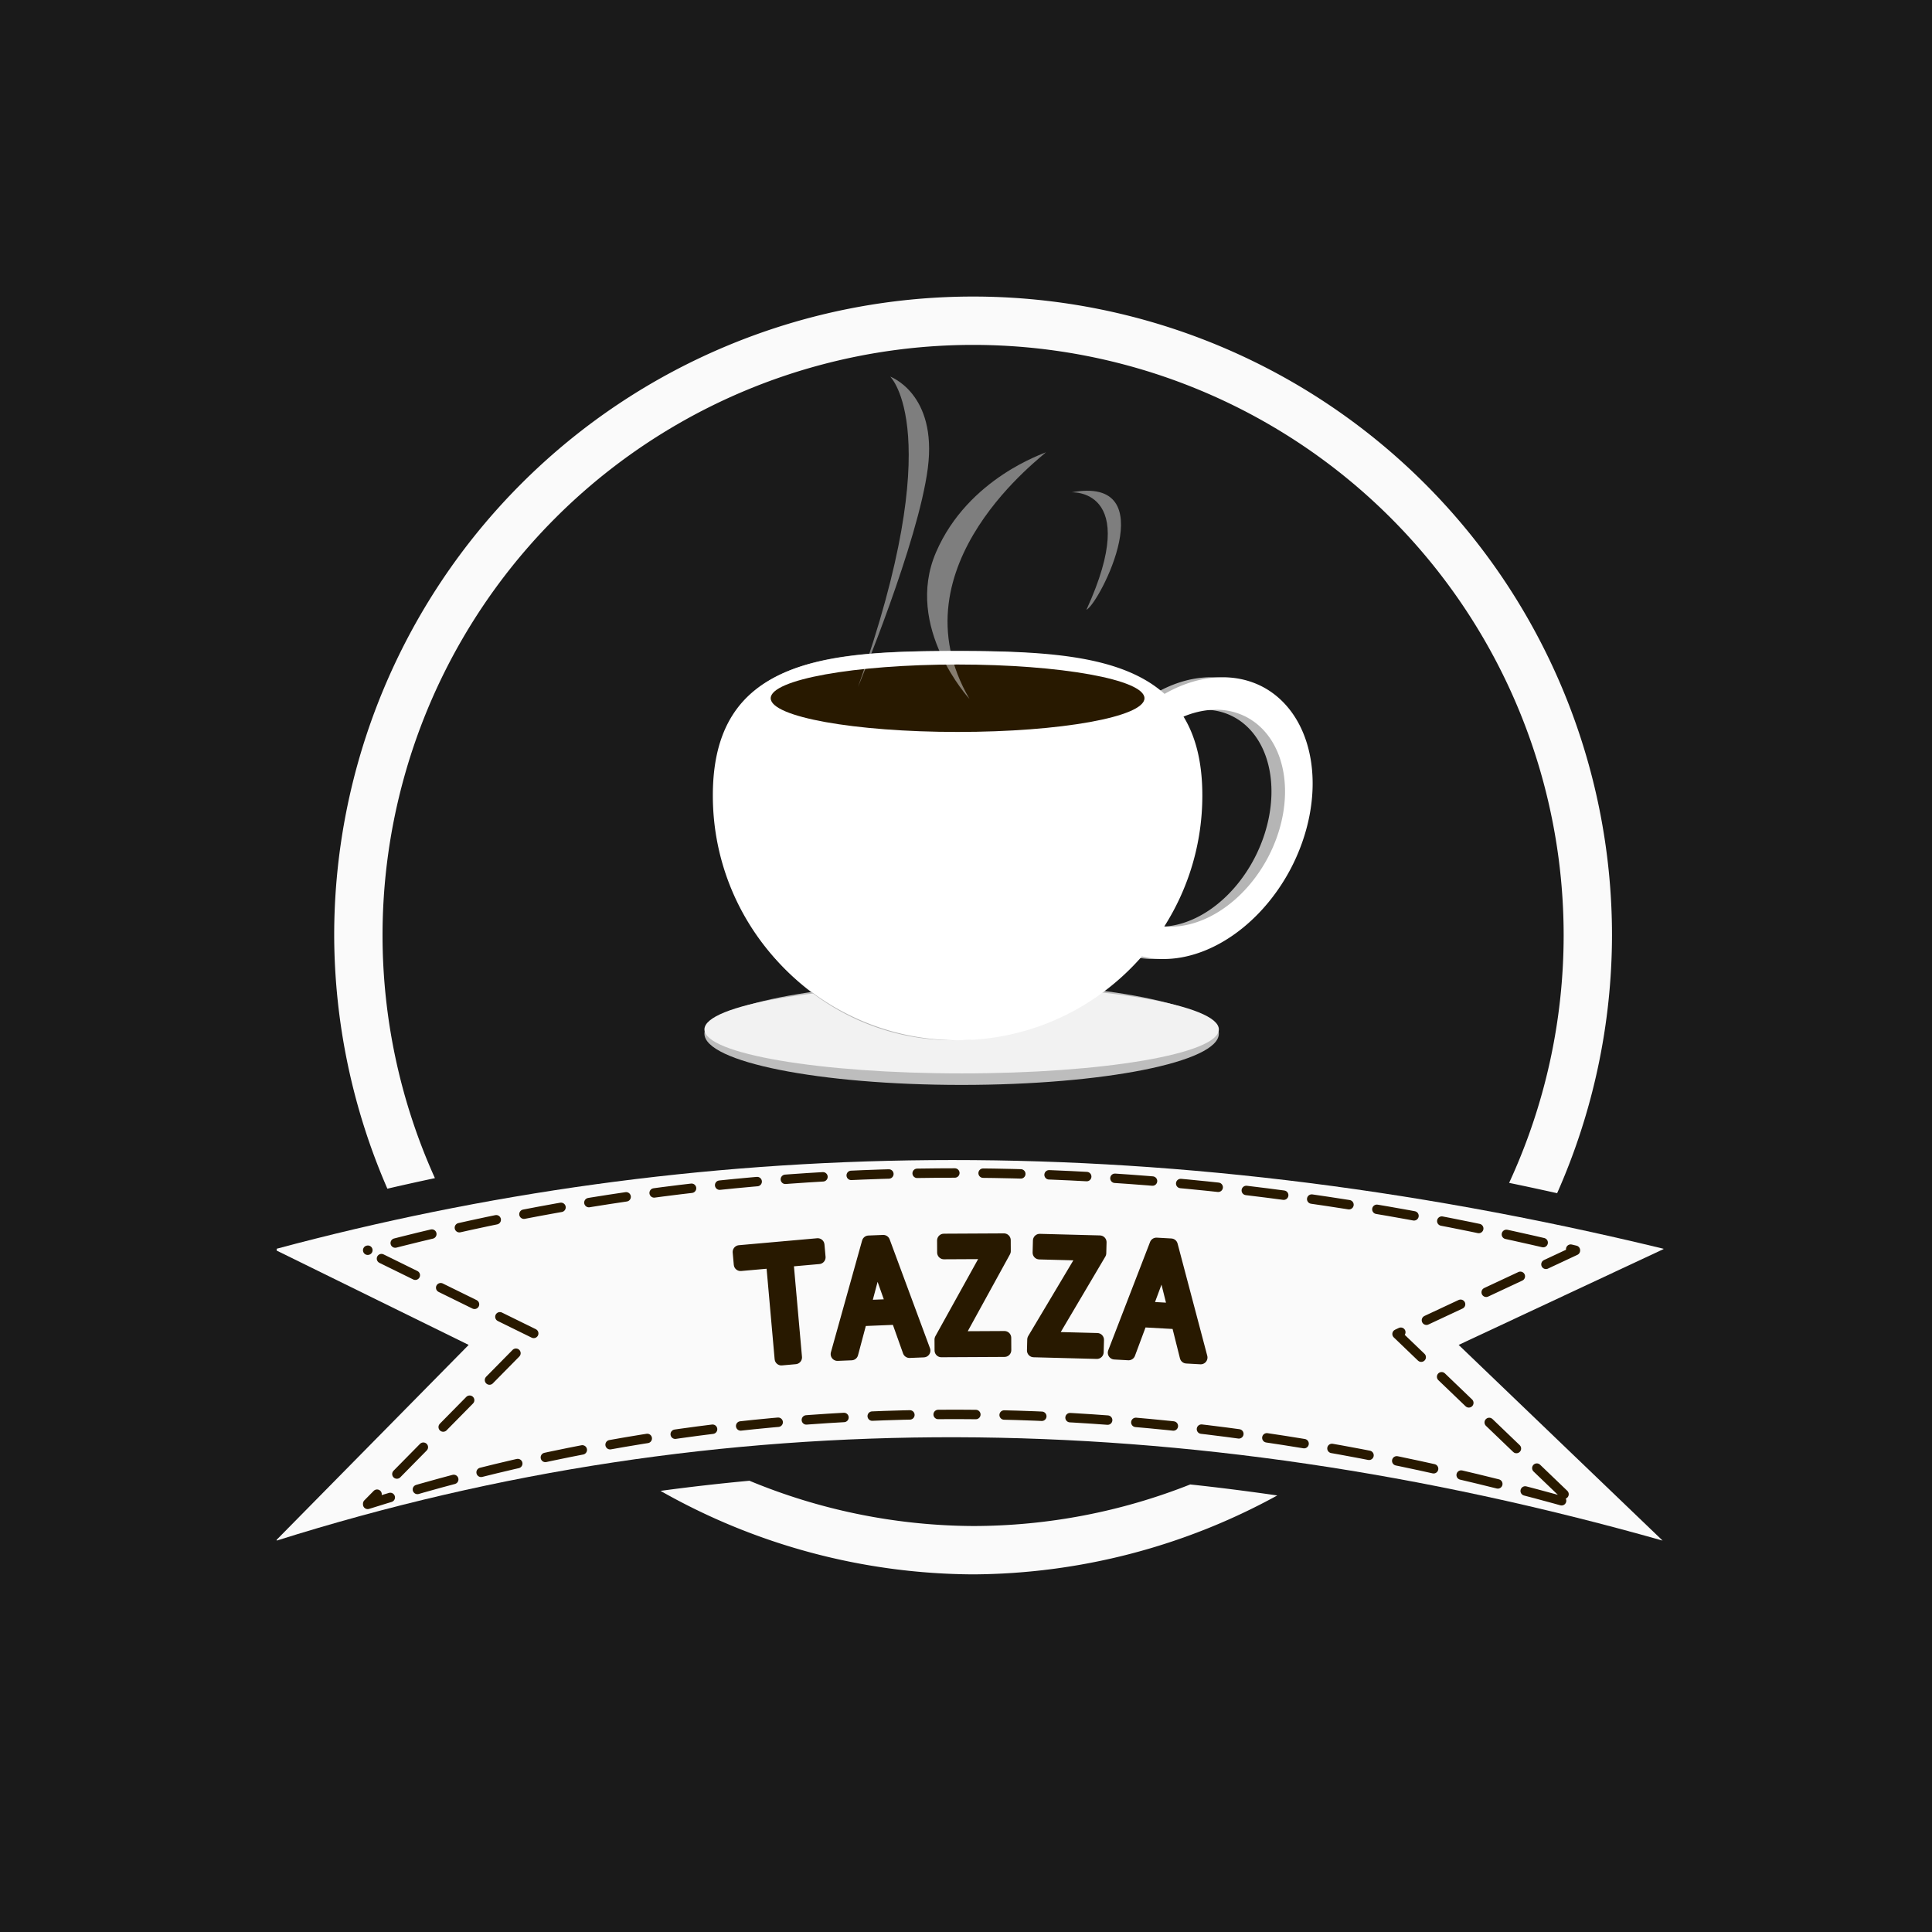<?xml version="1.0" encoding="UTF-8" standalone="no"?>
<!-- Created with Inkscape (http://www.inkscape.org/) -->

<svg
   width="500mm"
   height="500mm"
   viewBox="0 0 500 500"
   version="1.1"
   id="svg1"
   inkscape:version="1.3.2 (091e20e, 2023-11-25)"
   sodipodi:docname="TAZZA.svg"
   xmlns:inkscape="http://www.inkscape.org/namespaces/inkscape"
   xmlns:sodipodi="http://sodipodi.sourceforge.net/DTD/sodipodi-0.dtd"
   xmlns="http://www.w3.org/2000/svg"
   xmlns:svg="http://www.w3.org/2000/svg">
  <sodipodi:namedview
     id="namedview1"
     pagecolor="#ffffff"
     bordercolor="#000000"
     borderopacity="0.25"
     inkscape:showpageshadow="2"
     inkscape:pageopacity="0.0"
     inkscape:pagecheckerboard="0"
     inkscape:deskcolor="#d1d1d1"
     inkscape:document-units="mm"
     showgrid="false"
     inkscape:zoom="0.25982083"
     inkscape:cx="946.80629"
     inkscape:cy="944.88189"
     inkscape:window-width="1356"
     inkscape:window-height="697"
     inkscape:window-x="0"
     inkscape:window-y="0"
     inkscape:window-maximized="1"
     inkscape:current-layer="layer1" />
  <defs
     id="defs1" />
  <g
     inkscape:label="Layer 1"
     inkscape:groupmode="layer"
     id="layer1">
    <rect
       style="opacity:1;fill:#1a1a1a;fill-opacity:1;stroke-width:2.759;stroke-linecap:round;stroke-linejoin:round"
       id="rect1"
       width="516.225"
       height="509.822"
       x="-7.056"
       y="-3.921" />
    <g
       id="g10"
       transform="matrix(1.125,0,0,1.125,-32.507,-30.334)">
      <ellipse
         style="opacity:1;fill:#bdbdbd;fill-opacity:1;stroke:none;stroke-width:2.633;stroke-linecap:round;stroke-linejoin:round;stroke-dasharray:10.532, 7.899;stroke-dashoffset:0;stroke-opacity:1"
         id="ellipse10"
         ry="11.794"
         rx="59.17"
         cy="264.748"
         cx="250.115" />
      <ellipse
         style="opacity:1;fill:#f2f2f2;fill-opacity:1;stroke:none;stroke-width:2.439;stroke-linecap:round;stroke-linejoin:round;stroke-dasharray:9.756, 7.317;stroke-dashoffset:0;stroke-opacity:1"
         id="path10"
         cx="250.115"
         cy="263.773"
         rx="59.17"
         ry="10.12" />
    </g>
    <g
       id="g11"
       style="fill:#b5b5b5;fill-opacity:1;stroke:none;stroke-opacity:1"
       transform="matrix(0.464,0,0,0.477,126.586,96.063)">
      <path
         id="path11"
         style="fill:#b5b5b5;fill-opacity:1;stroke:none;stroke-width:2.801;stroke-linecap:round;stroke-linejoin:round;stroke-opacity:1"
         d="m 258.694,151.821 c -73.338,-1e-5 -132.79,5.038 -132.79,78.376 0,73.338 59.452,132.791 132.79,132.791 39.899,0 75.66,-17.621 100.002,-45.477 a 59.702,80.701 28.085 0 0 80.362,-46.87 59.702,80.701 28.085 0 0 -14.679,-99.305 59.702,80.701 28.085 0 0 -53.391,3.753 C 347.46,153.946 305.978,151.821 258.694,151.821 Z m 142.97,31.931 a 45.935,62.092 28.085 0 1 13.954,4.001 45.935,62.092 28.085 0 1 11.294,76.407 45.935,62.092 28.085 0 1 -56.073,37.109 c 13.054,-20.555 20.645,-44.92 20.645,-71.073 0,-18.12 -3.642,-32.058 -10.213,-42.794 a 45.935,62.092 28.085 0 1 20.392,-3.651 z" />
      <ellipse
         style="fill:#b5b5b5;fill-opacity:1;stroke:none;stroke-width:3.59;stroke-linecap:round;stroke-linejoin:round;stroke-opacity:1"
         id="ellipse11"
         cx="258.694"
         cy="177.439"
         rx="101.394"
         ry="18.292" />
    </g>
    <g
       id="g3"
       style="stroke:none;stroke-opacity:1"
       transform="matrix(0.477,0,0,0.477,124.426,96.063)">
      <path
         id="path1"
         style="fill:#ffffff;stroke:none;stroke-width:2.801;stroke-linecap:round;stroke-linejoin:round;stroke-opacity:1"
         d="m 258.694,151.821 c -73.338,-1e-5 -132.79,5.038 -132.79,78.376 0,73.338 59.452,132.791 132.79,132.791 39.899,0 75.66,-17.621 100.002,-45.477 a 59.702,80.701 28.085 0 0 80.362,-46.87 59.702,80.701 28.085 0 0 -14.679,-99.305 59.702,80.701 28.085 0 0 -53.391,3.753 C 347.46,153.946 305.978,151.821 258.694,151.821 Z m 142.97,31.931 a 45.935,62.092 28.085 0 1 13.954,4.001 45.935,62.092 28.085 0 1 11.294,76.407 45.935,62.092 28.085 0 1 -56.073,37.109 c 13.054,-20.555 20.645,-44.92 20.645,-71.073 0,-18.12 -3.642,-32.058 -10.213,-42.794 a 45.935,62.092 28.085 0 1 20.392,-3.651 z" />
      <ellipse
         style="fill:#281900;fill-opacity:1;stroke:none;stroke-width:3.59;stroke-linecap:round;stroke-linejoin:round;stroke-opacity:1"
         id="path2"
         cx="258.694"
         cy="177.439"
         rx="101.394"
         ry="18.292" />
    </g>
    <g
       id="g5"
       style="stroke:none;stroke-opacity:1"
       transform="matrix(0.477,0,0,0.477,124.426,96.063)">
      <path
         style="opacity:0.437;fill:#ffffff;fill-opacity:1;stroke:none;stroke-width:2.801;stroke-linecap:round;stroke-linejoin:round;stroke-opacity:1"
         d="m 265.147,177.825 c 0,0 -35.709,-38.893 -18.154,-79.58 17.554,-40.687 59.477,-53.826 59.562,-54.25 0.482,0.716 -83.751,61.175 -41.407,133.83 z"
         id="path3"
         sodipodi:nodetypes="cscc" />
      <path
         style="opacity:0.437;fill:#ffffff;fill-opacity:1;stroke:none;stroke-width:2.801;stroke-linecap:round;stroke-linejoin:round;stroke-opacity:1"
         d="m 204.673,171.306 c 0,0 32.681,-78.334 37.88,-118.75 5.2,-40.416 -20.432,-49.619 -20.432,-49.619 0,0 31.706,30.014 -17.449,168.368 z"
         id="path4" />
      <path
         style="opacity:0.437;fill:#ffffff;fill-opacity:1;stroke:none;stroke-width:2.801;stroke-linecap:round;stroke-linejoin:round;stroke-opacity:1"
         d="m 328.585,129.483 c 7.181,-3.535 42.853,-73.356 -8.379,-63.702 -0.845,-0.135 39.03,-3.298 8.379,63.702 z"
         id="path5" />
    </g>
    <path
       id="rect6"
       style="fill:#fafafa;stroke:none;stroke-width:2.801;stroke-linecap:round;stroke-linejoin:round;stroke-opacity:1"
       d="m 71.602,323.174 v 0.474 l 49.689,24.414 -49.689,50.43 v 0.212 c 114.95,-36.255 234.693,-35.063 358.679,0 l -52.782,-50.642 53.01,-24.793 v -0.095 c -134.143,-32.529 -252.038,-28.626 -358.908,0 z"
       sodipodi:nodetypes="ccccccccccc" />
    <path
       style="font-size:31.75px;line-height:1.5;font-family:'Noto Sans Mono';-inkscape-font-specification:'Noto Sans Mono';letter-spacing:0px;word-spacing:0px;fill:#281900;stroke:#281900;stroke-width:3.516;stroke-linecap:round;stroke-linejoin:round;stroke-opacity:1"
       d="m 202.227,351.615 -2.236,-25.17 -8.337,0.741 -0.282,-3.176 20.247,-1.799 0.282,3.176 -8.337,0.741 2.236,25.17 z m 14.504,-1.177 8.078,-28.929 3.783,-0.154 10.44,28.176 -3.664,0.149 -3.063,-8.611 -9.597,0.39 -2.353,8.831 z m 9.127,-20.794 -2.283,8.589 7.606,-0.309 -2.973,-8.375 q -0.227,-0.669 -0.635,-1.889 -0.409,-1.22 -0.738,-2.443 -0.189,1.244 -0.497,2.493 -0.308,1.249 -0.48,1.934 z m 17.764,19.853 -0.015,-2.83 12.519,-22.583 -11.837,0.061 -0.016,-3.109 15.544,-0.08 0.015,2.83 -12.36,22.503 12.475,-0.064 0.016,3.188 z m 23.911,0.004 0.074,-2.829 13.223,-22.179 -11.833,-0.311 0.082,-3.108 15.539,0.409 -0.074,2.829 -13.061,22.103 12.471,0.328 -0.084,3.187 z m 20.921,0.579 10.821,-28.019 3.78,0.211 7.683,29.049 -3.661,-0.204 -2.221,-8.866 -9.591,-0.534 -3.191,8.564 z m 11.083,-19.821 -3.098,8.33 7.601,0.423 -2.154,-8.623 q -0.161,-0.688 -0.451,-1.941 -0.289,-1.254 -0.499,-2.503 -0.308,1.22 -0.734,2.434 -0.427,1.214 -0.663,1.879 z"
       id="text7"
       aria-label="TAZZA" />
    <path
       id="path8"
       style="fill:none;stroke:#281900;stroke-width:2.439;stroke-linecap:round;stroke-linejoin:round;stroke-dasharray:9.756, 7.317;stroke-dashoffset:80.975;stroke-opacity:1"
       d="m 95.156,323.56 v 0.413 l 43.273,21.261 -43.273,43.917 v 0.185 c 100.105,-31.573 204.385,-30.535 312.361,0 l -45.966,-44.102 46.165,-21.591 v -0.082 c -116.82,-28.328 -219.491,-24.929 -312.56,0 z"
       sodipodi:nodetypes="ccccccccccc" />
    <path
       id="path9"
       style="fill:#fafafa;fill-opacity:1;stroke:none;stroke-width:2.45;stroke-linecap:round;stroke-linejoin:round;stroke-dasharray:9.798, 7.349;stroke-dashoffset:0;stroke-opacity:1"
       d="M 251.836,76.747 A 165.349,165.349 0 0 0 86.487,242.096 165.349,165.349 0 0 0 100.254,307.633 c 4.085,-0.952 8.187,-1.857 12.302,-2.732 A 152.836,152.836 0 0 1 99,242.096 152.836,152.836 0 0 1 251.836,89.26 152.836,152.836 0 0 1 404.672,242.096 152.836,152.836 0 0 1 390.559,306.127 c 4.126,0.851 8.269,1.745 12.425,2.67 A 165.349,165.349 0 0 0 417.185,242.096 165.349,165.349 0 0 0 251.836,76.747 Z m -57.881,306.467 c -7.689,0.714 -15.361,1.586 -23.015,2.624 a 165.349,165.349 0 0 0 80.895,21.608 165.349,165.349 0 0 0 78.725,-20.423 c -7.524,-1.086 -15.036,-2.046 -22.529,-2.848 a 152.836,152.836 0 0 1 -56.196,10.758 152.836,152.836 0 0 1 -57.881,-11.719 z" />
  </g>
</svg>
